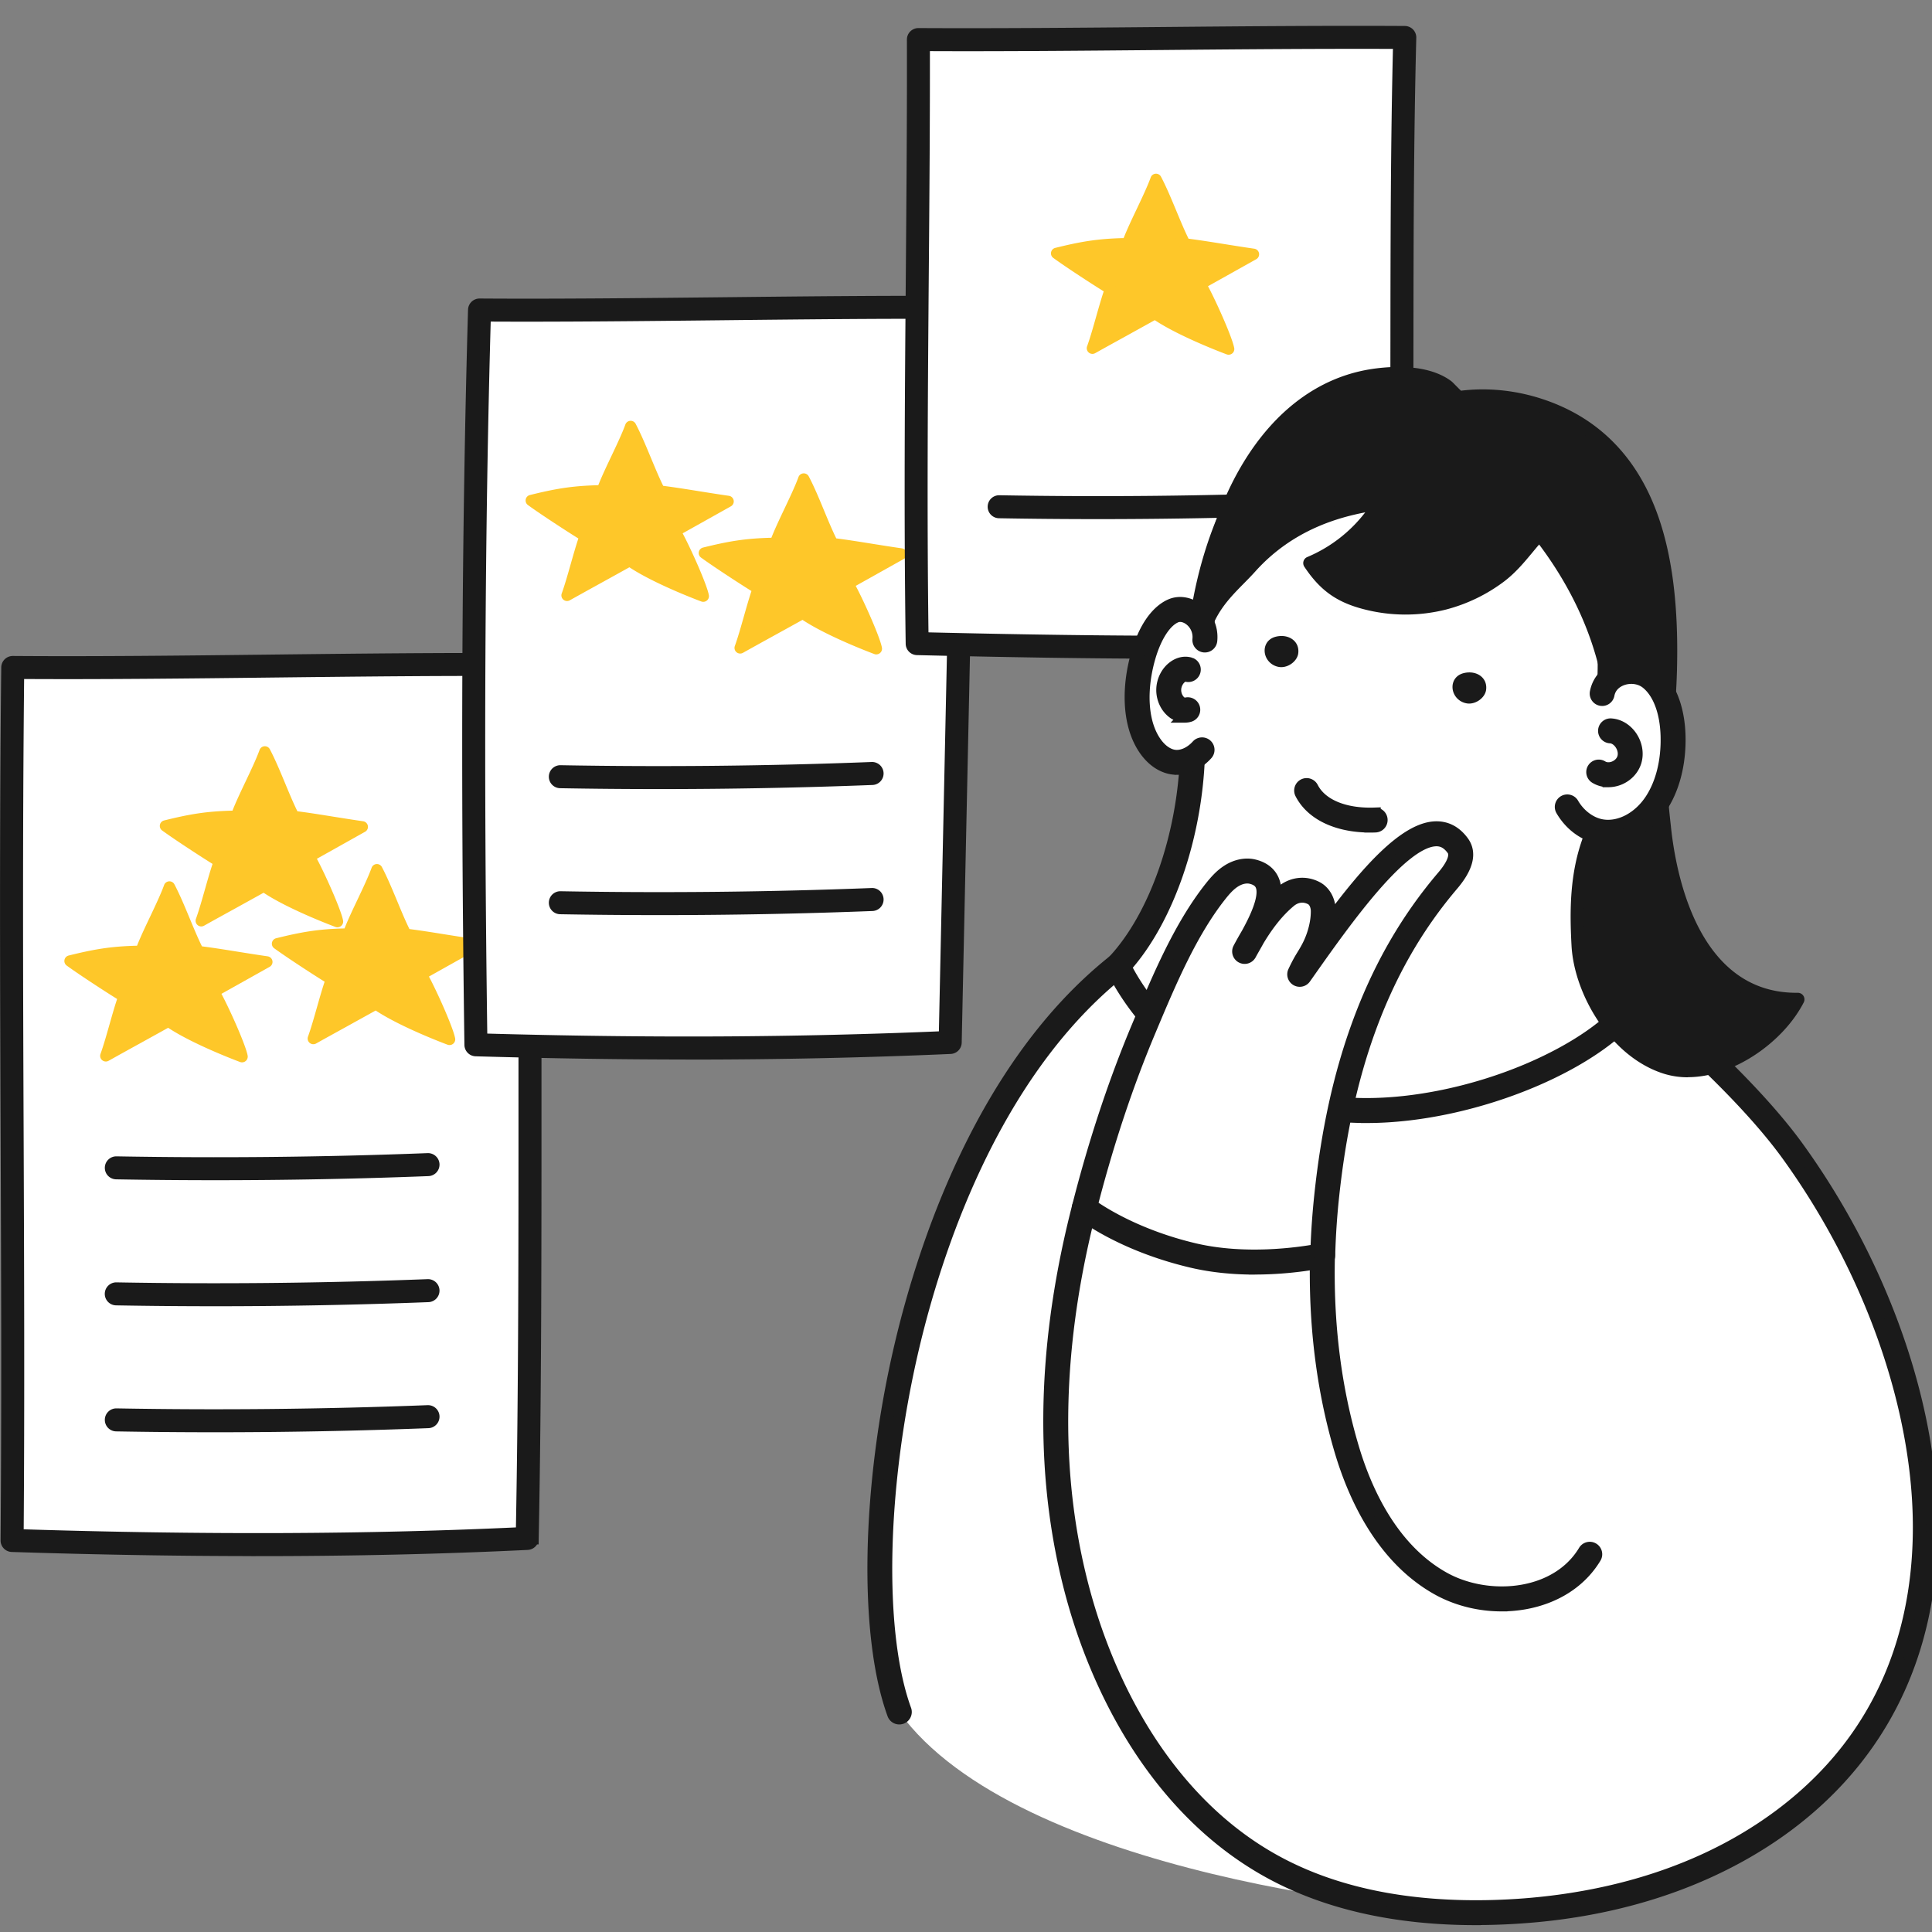 <svg width="165" height="165" viewBox="0 0 165 165" fill="none" xmlns="http://www.w3.org/2000/svg">
    <rect x="0" y="0" width="165" height="165" fill="#808080" stroke="none"/>
    <g clip-path="url(#jcurxzp4za)">
        <path d="M1.03 131.561c.203-24.557-.23-48.762.058-74.558 14.125.108 30.285-.347 44.41-.24-.481 24.875.005 49.749-.473 74.62-14.672.711-29.306.65-43.995.178z" fill="#fff"/>
        <path d="M21.958 132.397c-6.64 0-13.595-.116-20.942-.353a.483.483 0 0 1-.467-.486c.095-11.455.05-23.087.006-34.336C.505 84.214.452 70.764.607 57a.485.485 0 0 1 .484-.478h.003c7.058.053 14.753-.033 22.195-.12 7.447-.085 15.148-.172 22.214-.119a.482.482 0 0 1 .478.492c-.239 12.433-.239 25.074-.236 37.301 0 12.23.003 24.877-.236 37.321a.482.482 0 0 1-.459.472c-7.31.356-14.964.531-23.092.531v-.003zm-20.44-1.303c15.94.503 30.03.447 43.035-.17.23-12.285.23-24.771.228-36.85 0-12.072-.003-24.546.228-36.832-6.925-.047-14.437.039-21.71.122-7.277.084-14.8.17-21.733.123C1.42 71.075 1.47 84.36 1.52 97.213c.042 11.099.086 22.567 0 33.877v.003z" fill="#1A1A1A" stroke="#1A1A1A"/>
        <path d="M18.354 100.295c-2.815 0-5.628-.025-8.429-.075a.481.481 0 1 1 .02-.964c8.842.158 17.787.067 26.59-.275a.482.482 0 1 1 .037.964c-6.03.234-12.13.35-18.216.35h-.003zM18.354 111.058c-2.815 0-5.628-.025-8.429-.075a.482.482 0 0 1 .011-.964h.009a472.13 472.13 0 0 0 26.59-.275.482.482 0 1 1 .036.964c-6.03.233-12.129.35-18.215.35h-.003zM18.354 121.821c-2.815 0-5.628-.025-8.429-.075a.482.482 0 0 1-.472-.492.48.48 0 0 1 .492-.473c8.842.159 17.787.067 26.59-.275a.482.482 0 1 1 .037.965c-6.03.233-12.13.35-18.216.35h-.003z" fill="#1A1A1A" stroke="#1A1A1A"/>
        <path d="M28.307 83.63c-.236-.125-3.204-2.014-4.604-3.031 2.276-.565 3.71-.795 6.055-.829.564-1.559 1.864-3.934 2.429-5.49.861 1.628 1.62 3.876 2.459 5.515 1.828.223 3.854.598 5.86.884l-4.537 2.543c.694 1.153 2.284 4.732 2.42 5.552 0 0-4.188-1.553-6.28-3.034-1.579.886-3.771 2.08-5.352 2.965.525-1.448 1.025-3.624 1.55-5.072v-.003z" fill="#FEC729"/>
        <path d="M38.39 89.252a.493.493 0 0 1-.168-.03c-.166-.062-3.96-1.479-6.138-2.921-.737.411-1.59.88-2.418 1.34-.925.51-1.884 1.038-2.673 1.48a.484.484 0 0 1-.69-.586c.256-.709.515-1.62.765-2.501.214-.753.433-1.526.656-2.193-.898-.558-3.154-2.017-4.305-2.853a.481.481 0 0 1 .17-.859c2.092-.517 3.537-.784 5.835-.837.292-.742.71-1.623 1.115-2.476.453-.956.922-1.945 1.198-2.704a.481.481 0 0 1 .88-.06c.456.864.884 1.897 1.301 2.895.342.823.692 1.67 1.05 2.398 1 .128 2.04.295 3.132.47.814.13 1.654.264 2.482.383.205.03.367.187.405.39a.48.48 0 0 1-.239.508l-4.115 2.306c.759 1.42 2.098 4.441 2.24 5.289a.487.487 0 0 1-.475.561h-.009zm-6.281-4.002c.097 0 .194.03.278.09 1.425 1.008 3.896 2.07 5.238 2.611-.506-1.33-1.534-3.598-2.068-4.485a.486.486 0 0 1 .178-.67l3.31-1.856c-.37-.058-.74-.116-1.1-.175a94.448 94.448 0 0 0-3.355-.497.482.482 0 0 1-.37-.259c-.413-.808-.81-1.767-1.197-2.695a58.077 58.077 0 0 0-.795-1.856c-.247.566-.536 1.172-.817 1.77-.453.956-.922 1.945-1.197 2.704a.483.483 0 0 1-.448.316c-1.987.028-3.31.209-4.907.567 1.478 1.009 3.482 2.282 3.673 2.385a.485.485 0 0 1 .228.591c-.255.71-.514 1.62-.764 2.501-.13.465-.264.934-.4 1.384.52-.289 1.067-.589 1.603-.886.926-.512 1.884-1.04 2.674-1.481a.475.475 0 0 1 .236-.061v.002zM10.584 85.103c-.237-.125-3.204-2.014-4.605-3.031 2.276-.565 3.71-.795 6.055-.829.564-1.558 1.865-3.934 2.429-5.49.861 1.628 1.62 3.876 2.46 5.516 1.828.222 3.854.597 5.86.883l-4.538 2.543c.695 1.153 2.284 4.732 2.42 5.552 0 0-4.187-1.553-6.28-3.034-1.578.886-3.77 2.081-5.352 2.965.525-1.448 1.025-3.624 1.55-5.072v-.003z" fill="#FEC729"/>
        <path d="M20.665 90.728a.493.493 0 0 1-.166-.03c-.167-.062-3.96-1.479-6.139-2.921-.734.411-1.587.88-2.412 1.337-.928.51-1.887 1.042-2.676 1.483a.484.484 0 0 1-.69-.586c.256-.709.515-1.62.765-2.5.214-.754.433-1.53.656-2.194-.898-.558-3.157-2.017-4.305-2.853a.481.481 0 0 1 .17-.859c2.092-.517 3.537-.784 5.835-.837.292-.742.709-1.622 1.115-2.475.453-.957.922-1.946 1.197-2.704a.481.481 0 0 1 .881-.061c.456.864.884 1.897 1.3 2.895.343.823.693 1.67 1.051 2.398 1 .128 2.04.295 3.132.47.814.13 1.653.264 2.482.383.205.031.366.186.405.39a.48.48 0 0 1-.239.508l-4.115 2.306c.758 1.42 2.098 4.438 2.24 5.289a.487.487 0 0 1-.475.561h-.012zm-6.28-4.002c.097 0 .194.031.278.09 1.425 1.008 3.896 2.07 5.238 2.611-.506-1.33-1.534-3.598-2.067-4.485a.486.486 0 0 1 .177-.67l3.31-1.856c-.37-.058-.74-.116-1.1-.175a94.222 94.222 0 0 0-3.355-.497.482.482 0 0 1-.37-.259c-.413-.808-.81-1.767-1.197-2.695a58.208 58.208 0 0 0-.794-1.856c-.248.564-.537 1.172-.818 1.77-.452.956-.922 1.945-1.197 2.704a.483.483 0 0 1-.448.316c-1.987.028-3.31.209-4.907.567 1.478 1.009 3.482 2.282 3.674 2.385a.485.485 0 0 1 .227.591c-.255.71-.514 1.62-.764 2.504a75.4 75.4 0 0 1-.4 1.384c.52-.289 1.07-.592 1.609-.89.925-.51 1.881-1.036 2.668-1.478a.475.475 0 0 1 .236-.06z" fill="#FEC729"/>
        <path d="M18.734 73.574c-.236-.125-3.204-2.015-4.605-3.032 2.276-.564 3.71-.795 6.056-.828.564-1.56 1.864-3.935 2.428-5.491.862 1.628 1.62 3.876 2.46 5.516 1.828.222 3.854.597 5.86.883-1.23.69-3.306 1.854-4.538 2.543.695 1.153 2.285 4.733 2.42 5.552 0 0-4.187-1.553-6.28-3.034-1.578.886-3.77 2.081-5.352 2.965.526-1.448 1.026-3.624 1.551-5.072v-.002z" fill="#FEC729"/>
        <path d="M28.816 79.195a.49.49 0 0 1-.167-.03c-.166-.062-3.96-1.479-6.138-2.921-.737.411-1.59.88-2.415 1.337-.928.51-1.887 1.039-2.673 1.48a.484.484 0 0 1-.69-.586c.256-.708.515-1.62.765-2.5.214-.754.433-1.526.655-2.193-.897-.559-3.153-2.018-4.304-2.854a.481.481 0 0 1 .17-.859c2.092-.517 3.537-.783 5.835-.836.292-.742.709-1.623 1.114-2.476.454-.956.923-1.945 1.198-2.704a.481.481 0 0 1 .881-.061c.456.864.884 1.898 1.3 2.895.342.823.693 1.67 1.051 2.399 1 .127 2.037.294 3.132.47.814.13 1.653.263 2.482.383.205.03.366.186.405.389a.48.48 0 0 1-.239.508l-4.115 2.307c.758 1.42 2.098 4.44 2.24 5.288a.487.487 0 0 1-.475.561l-.012.003zm-6.28-4.001c.097 0 .194.03.278.088 1.425 1.01 3.896 2.07 5.238 2.613-.506-1.331-1.534-3.599-2.067-4.486a.486.486 0 0 1 .177-.67l3.31-1.856c-.37-.058-.74-.116-1.103-.175a94.137 94.137 0 0 0-3.352-.497.481.481 0 0 1-.37-.258c-.413-.81-.81-1.768-1.197-2.696a58.077 58.077 0 0 0-.795-1.856c-.247.564-.536 1.172-.817 1.77-.453.956-.922 1.945-1.197 2.704a.483.483 0 0 1-.448.317c-1.987.027-3.31.208-4.907.566 1.478 1.01 3.482 2.282 3.673 2.385a.485.485 0 0 1 .228.592c-.255.708-.514 1.62-.764 2.5-.13.465-.264.934-.4 1.385.52-.29 1.067-.59 1.603-.887.926-.511 1.884-1.04 2.67-1.481a.475.475 0 0 1 .237-.061l.003.002z" fill="#FEC729"/>
        <path d="M40.647 89.228c-.289-20.291-.289-42.175.308-62.753 13.18.092 28.356-.311 41.537-.22l-1.343 62.767c-13.691.598-26.794.6-40.502.206z" fill="#fff"/>
        <path d="M58.826 89.987c-5.824 0-11.838-.092-18.193-.275a.485.485 0 0 1-.47-.475c-.33-23.204-.228-44.324.309-62.773a.485.485 0 0 1 .483-.47h.003c6.586.045 13.792-.033 20.761-.108 6.973-.075 14.184-.155 20.778-.108a.485.485 0 0 1 .478.495l-1.342 62.766a.485.485 0 0 1-.462.473c-7.35.322-14.683.48-22.342.48l-.003-.005zm-17.704-1.228c14.33.406 26.925.341 39.552-.198l1.323-61.825c-6.453-.038-13.475.04-20.27.114-6.805.075-13.838.15-20.305.114-.52 18.202-.62 38.988-.3 61.797v-.002z" fill="#1A1A1A" stroke="#1A1A1A"/>
        <path d="M56.276 66.891c-2.815 0-5.625-.025-8.426-.075a.482.482 0 0 1 .011-.964h.008c8.843.159 17.788.067 26.592-.275a.482.482 0 1 1 .036.964c-6.03.234-12.13.35-18.219.35h-.002zM56.276 77.654c-2.815 0-5.625-.025-8.426-.075a.482.482 0 0 1 .011-.964h.008c8.843.159 17.788.067 26.592-.275.27-.014.489.197.5.464a.482.482 0 0 1-.464.5c-6.03.234-12.13.35-18.219.35h-.002z" fill="#1A1A1A" stroke="#1A1A1A"/>
        <path d="M64.76 50.268c-.237-.125-3.205-2.015-4.605-3.032 2.276-.564 3.71-.795 6.055-.828.564-1.559 1.865-3.935 2.429-5.491.861 1.628 1.62 3.877 2.46 5.516 1.828.222 3.853.598 5.86.884l-4.538 2.542c.695 1.154 2.284 4.733 2.42 5.553 0 0-4.188-1.554-6.28-3.035-1.579.887-3.771 2.082-5.352 2.965.525-1.447 1.025-3.623 1.55-5.071v-.003z" fill="#FEC729"/>
        <path d="M74.841 55.89a.49.49 0 0 1-.167-.031c-.166-.061-3.96-1.478-6.138-2.92-.734.408-1.584.877-2.41 1.333-.928.511-1.89 1.042-2.678 1.484a.484.484 0 0 1-.69-.586c.256-.709.515-1.62.765-2.501.214-.753.433-1.526.655-2.193-.897-.558-3.154-2.017-4.304-2.854a.481.481 0 0 1 .17-.859c2.092-.516 3.537-.783 5.835-.836.292-.742.709-1.623 1.114-2.476.453-.956.923-1.945 1.198-2.704a.481.481 0 0 1 .881-.06c.456.863.884 1.894 1.298 2.895.342.822.692 1.67 1.05 2.398 1 .128 2.04.295 3.132.47.814.13 1.653.264 2.482.383.205.03.366.186.405.39a.48.48 0 0 1-.239.508l-4.118 2.306c.759 1.42 2.098 4.44 2.24 5.288a.48.48 0 0 1-.17.45.489.489 0 0 1-.308.112l-.003.002zm-6.28-4.002c.097 0 .194.03.278.089 1.425 1.009 3.896 2.07 5.238 2.612-.506-1.331-1.534-3.599-2.068-4.485a.486.486 0 0 1 .178-.67l3.31-1.856-1.1-.175a94.448 94.448 0 0 0-3.355-.498.482.482 0 0 1-.37-.258c-.413-.809-.81-1.767-1.197-2.696a58.077 58.077 0 0 0-.795-1.856c-.247.564-.536 1.173-.817 1.77-.453.956-.922 1.945-1.198 2.704a.483.483 0 0 1-.447.317c-1.987.028-3.31.208-4.907.567 1.478 1.008 3.482 2.281 3.673 2.384a.49.49 0 0 1 .231.592c-.256.709-.514 1.62-.764 2.501-.13.464-.264.934-.4 1.384.522-.29 1.072-.592 1.611-.89.926-.508 1.879-1.036 2.665-1.478a.475.475 0 0 1 .237-.06l-.003.002z" fill="#FEC729"/>
        <path d="M49.976 45.775c-.236-.125-3.204-2.015-4.605-3.032 2.276-.564 3.71-.795 6.055-.828.564-1.559 1.865-3.935 2.43-5.491.86 1.628 1.62 3.876 2.458 5.516 1.829.222 3.855.597 5.861.884l-4.538 2.542c.695 1.154 2.284 4.733 2.42 5.553 0 0-4.187-1.554-6.28-3.035-1.578.886-3.77 2.081-5.352 2.965.525-1.448 1.026-3.624 1.55-5.071v-.003z" fill="#FEC729"/>
        <path d="M60.057 51.399a.493.493 0 0 1-.166-.03c-.167-.062-3.96-1.479-6.139-2.921-.734.411-1.587.88-2.412 1.336-.928.512-1.887 1.043-2.676 1.484a.483.483 0 0 1-.69-.586c.256-.709.515-1.62.765-2.501.214-.753.433-1.526.656-2.193-.898-.558-3.154-2.017-4.305-2.853a.481.481 0 0 1 .17-.859c2.092-.517 3.537-.784 5.835-.837.292-.742.71-1.623 1.115-2.476.453-.956.922-1.945 1.197-2.703a.481.481 0 0 1 .881-.062c.456.865.884 1.898 1.3 2.896.343.822.693 1.67 1.051 2.398 1 .128 2.04.295 3.132.47.814.13 1.654.264 2.482.383.205.03.367.187.405.39a.48.48 0 0 1-.239.508l-4.118 2.306c.759 1.42 2.098 4.441 2.24 5.289a.48.48 0 0 1-.17.45.489.489 0 0 1-.308.11h-.006zm-6.28-4.002c.097 0 .195.03.278.09 1.425 1.008 3.896 2.07 5.238 2.611-.506-1.33-1.534-3.598-2.067-4.485a.486.486 0 0 1 .178-.67l3.31-1.856-1.101-.175a94.184 94.184 0 0 0-3.354-.497.482.482 0 0 1-.37-.259c-.414-.808-.811-1.767-1.198-2.695a58.208 58.208 0 0 0-.794-1.856c-.248.564-.537 1.172-.817 1.77-.453.956-.923 1.945-1.198 2.703a.483.483 0 0 1-.448.317c-1.986.028-3.31.209-4.907.567 1.478 1.009 3.482 2.282 3.674 2.384a.49.49 0 0 1 .23.592c-.255.709-.514 1.62-.764 2.501-.13.465-.264.934-.4 1.384.52-.289 1.07-.592 1.609-.889.925-.511 1.881-1.036 2.668-1.478a.476.476 0 0 1 .236-.062l-.003.003z" fill="#FEC729"/>
        <path d="M78.328 54.968c-.262-17.852.144-35.073.105-51.585 13.18.075 28.356-.255 41.536-.18-.447 17.223-.033 34.541-.48 51.765-13.692.492-27.453.328-41.162 0z" fill="#fff"/>
        <path d="M100.876 55.76c-7.962 0-15.615-.145-22.557-.311a.481.481 0 0 1-.47-.476c-.158-10.787-.072-21.395.012-31.651.055-6.895.108-13.406.092-19.942 0-.128.05-.253.141-.342a.494.494 0 0 1 .342-.141c6.586.036 13.792-.028 20.761-.09 6.973-.063 14.181-.127 20.778-.088.131 0 .253.053.345.147.089.092.139.22.136.348-.222 8.606-.234 17.382-.242 25.871-.008 8.495-.017 17.276-.242 25.894a.48.48 0 0 1-.464.47c-6.266.225-12.541.31-18.632.31zm-22.07-1.265c12.01.284 26.116.498 40.213.006.211-8.46.22-17.08.228-25.419.008-8.33.017-16.943.228-25.402-6.453-.03-13.475.03-20.27.092-6.8.061-13.827.125-20.288.092.011 6.377-.039 12.738-.095 19.466-.08 10.104-.166 20.547-.019 31.165h.003z" fill="#1A1A1A" stroke="#1A1A1A"/>
        <path d="M93.756 43.835c-2.815 0-5.627-.025-8.428-.075a.482.482 0 0 1 .01-.964h.009c8.842.158 17.788.067 26.591-.275a.481.481 0 1 1 .036.964c-6.03.234-12.13.35-18.215.35h-.003z" fill="#1A1A1A" stroke="#1A1A1A"/>
        <path d="M94.845 24.672c-.236-.125-3.204-2.014-4.604-3.032 2.276-.564 3.71-.794 6.055-.828.564-1.559 1.865-3.934 2.429-5.49.861 1.628 1.62 3.876 2.459 5.515 1.829.223 3.854.598 5.861.884l-4.538 2.543c.695 1.153 2.284 4.732 2.42 5.552 0 0-4.188-1.553-6.28-3.034-1.579.886-3.771 2.08-5.352 2.965.525-1.448 1.025-3.624 1.55-5.072v-.003z" fill="#FEC729"/>
        <path d="M104.927 30.294a.488.488 0 0 1-.166-.03c-.167-.062-3.96-1.479-6.139-2.921-.736.411-1.59.88-2.418 1.34-.925.51-1.884 1.038-2.673 1.48a.484.484 0 0 1-.69-.586c.257-.709.515-1.62.765-2.501.214-.753.434-1.526.656-2.193-.898-.558-3.157-2.017-4.305-2.854a.481.481 0 0 1 .17-.859c2.092-.516 3.538-.783 5.836-.836.291-.742.708-1.622 1.114-2.476.453-.956.922-1.945 1.198-2.704a.481.481 0 0 1 .88-.06c.456.864.884 1.897 1.301 2.895.342.822.692 1.67 1.051 2.398 1 .128 2.036.295 3.131.47.815.13 1.654.264 2.482.383.206.03.367.187.406.39a.48.48 0 0 1-.239.508l-4.119 2.306c.759 1.42 2.098 4.441 2.24 5.289a.48.48 0 0 1-.478.56h-.003zm-6.28-4.002c.097 0 .195.03.278.09 1.425 1.008 3.896 2.07 5.238 2.611-.506-1.33-1.534-3.598-2.067-4.485a.482.482 0 0 1 .177-.67l3.31-1.856c-.372-.058-.739-.116-1.103-.175a94.197 94.197 0 0 0-3.351-.497.48.48 0 0 1-.37-.259c-.414-.808-.811-1.767-1.198-2.695a58.207 58.207 0 0 0-.795-1.857c-.247.567-.536 1.173-.817 1.77-.452.957-.922 1.946-1.197 2.705a.483.483 0 0 1-.448.316c-1.987.028-3.31.209-4.907.567 1.478 1.009 3.482 2.282 3.674 2.384a.485.485 0 0 1 .228.592c-.256.709-.515 1.62-.765 2.501-.13.465-.264.934-.4 1.384.52-.289 1.067-.589 1.603-.886.926-.512 1.885-1.04 2.674-1.481a.475.475 0 0 1 .236-.061v.002z" fill="#FEC729"/>
        <path d="M76.809 146.231c-.179-.247-.205-.588-.3-.897-4.15-13.555.823-48.463 18.965-62.86 3.88 6.374 39.728 6.39 44.517 2.613 0 0 8.568 6.937 13.135 13.27 12.011 16.652 18.174 42.972-.803 57.119-7.04 5.249-15.937 7.593-24.714 7.85-6.469.188-40.798-3.254-50.797-17.095h-.003z" fill="#fff"/>
        <path d="M128.236 137.119c-1.918 0-3.833-.478-5.458-1.381-4.743-2.643-7.129-7.863-8.296-11.777-1.55-5.208-2.255-10.864-2.099-16.819a.563.563 0 1 1 1.127.03c-.152 5.834.537 11.373 2.055 16.467 1.105 3.715 3.351 8.656 7.762 11.114 1.444.803 3.192 1.232 4.938 1.232 2.789 0 5.562-1.102 7.024-3.537a.563.563 0 1 1 .966.582c-1.242 2.067-3.41 3.462-6.105 3.927-.63.107-1.274.162-1.914.162z" fill="#1A1A1A" stroke="#1A1A1A"/>
        <path d="M126.039 163.914c-6.813 0-12.697-1.319-17.508-3.926-4.141-2.246-7.759-5.588-10.753-9.931-2.655-3.855-4.788-8.516-6.17-13.483-2.762-9.941-2.675-20.986.267-32.828.059-.241.12-.481.182-.722a.563.563 0 1 1 1.093.28c-.062.237-.12.478-.18.715-2.892 11.65-2.986 22.501-.272 32.252 1.349 4.847 3.426 9.395 6.01 13.146 2.89 4.196 6.378 7.421 10.36 9.579 5.002 2.711 11.234 3.979 18.522 3.768 6.654-.195 16.285-1.694 24.395-7.74 10.679-7.961 12.31-19.149 11.797-27.133-.618-9.625-4.668-20.27-11.114-29.206-3.972-5.507-11.111-11.566-12.71-12.895-1.001.6-2.721 1.108-5.123 1.508-2.493.416-5.659.705-9.16.835-7.408.277-15.242-.172-20.957-1.203-4.836-.87-7.973-2.096-9.345-3.653C84.704 92.05 79.9 106.993 77.979 115.19c-2.782 11.862-3.04 24.259-.637 30.845a.566.566 0 0 1-1.063.387c-2.47-6.778-2.227-19.432.601-31.489 1.983-8.454 6.992-23.976 18.246-32.905a.566.566 0 0 1 .832.15c.897 1.468 4.08 2.765 8.965 3.643 5.64 1.014 13.386 1.46 20.716 1.183 7.129-.266 12.496-1.17 14.007-2.363a.568.568 0 0 1 .706.003c.087.069 8.679 7.057 13.236 13.377 6.566 9.104 10.694 19.961 11.325 29.795.761 11.848-3.475 21.567-12.248 28.107-4.606 3.433-12.687 7.604-25.036 7.961-.533.016-1.063.023-1.583.023l-.007.006z" fill="#1A1A1A" stroke="#1A1A1A"/>
        <path d="M103.87 47.572c-1.736 5.682-1.856 11.744-2.028 16.932-.244 7.269-2.829 14.205-6.368 17.97 0 0 5.197 12.2 20.966 12.368 9.43.1 20.515-4.746 23.551-9.755 0 0-2.568-1.885-3.381-6.095-1.356-7.04.809-14.722.894-21.867.081-6.663-.881-11.175-4.645-16.688-2.578-3.777-6.957-5.66-11.228-6.352-9.059-1.47-14.933 4.236-17.761 13.487z" fill="#fff"/>
        <path d="M116.723 95.408h-.29c-8.324-.091-13.717-3.53-16.776-6.4-3.319-3.118-4.648-6.183-4.704-6.31a.566.566 0 0 1 .108-.608c3.546-3.77 5.984-10.678 6.215-17.599l.026-.754c.166-5.084.354-10.844 2.028-16.324 3.166-10.36 9.7-15.288 18.392-13.88 5.149.835 9.271 3.175 11.601 6.589 4.07 5.958 4.821 10.75 4.746 17.013-.032 2.666-.354 5.445-.666 8.13-.53 4.557-1.076 9.267-.237 13.623.604 3.137 2.33 5.133 3.159 5.747a.565.565 0 0 1 .147.748c-3.212 5.292-14.469 10.028-23.749 10.028v-.003zM96.146 82.574c.426.852 1.766 3.254 4.32 5.644a21.794 21.794 0 0 0 6.3 4.115c2.913 1.251 6.17 1.908 9.68 1.944 4.356.045 9.44-1.018 13.949-2.916 4.131-1.743 7.32-3.97 8.854-6.167-.799-.744-2.535-2.7-3.189-6.094-.871-4.529-.315-9.326.225-13.968.309-2.656.627-5.406.66-8.013.097-7.974-1.593-12.04-4.548-16.364-2.155-3.156-6.01-5.327-10.85-6.114-4.184-.68-7.808.198-10.773 2.604-2.782 2.259-4.925 5.79-6.361 10.49-1.632 5.337-1.817 11.016-1.98 16.028l-.026.758c-.234 7.008-2.678 14.036-6.26 18.05v.003z" fill="#1A1A1A" stroke="#1A1A1A"/>
        <path d="M142.662 57.129c.222-8.969-1.261-19.257-11.091-22.501-2.226-.735-4.619-.985-6.943-.666-.094.012-.891-.859-1.034-.966-1.719-1.28-4.55-1.222-6.572-.88-9.047 1.527-13.75 12.046-14.3 20.666-.1 1.567-.1 1.86-.1 1.86.637-3.072 2.655-4.519 4.17-6.209 4.697-5.24 10.87-5.184 11.094-5.565a12.825 12.825 0 0 1-6.013 5.227c1.228 1.843 2.519 2.802 4.681 3.371a13.63 13.63 0 0 0 6.852.032 13.508 13.508 0 0 0 4.661-2.249c1.401-1.043 2.266-2.39 3.42-3.63 5.763 7.378 6.488 14.37 6.274 17.62-.228 3.391-1.031 5.744-2.035 8.478-1.07 2.913-1.112 5.933-.943 9.027.228 4.141 3.325 9.099 7.489 10.412 4.203 1.326 9.437-2.21 11.28-5.8-7.86.092-10.678-8.054-11.387-14.581-.218-2.006-.481-4.217-.169-6.203.367-2.34.588-4.707.663-7.073l.01-.37h-.007z" fill="#1A1A1A"/>
        <path d="M144.155 92.004a6.863 6.863 0 0 1-2.058-.305c-4.577-1.443-7.655-6.794-7.882-10.919-.163-2.977-.16-6.16.975-9.254 1.033-2.822 1.784-5.071 2.002-8.322.133-1.976.091-8.92-5.744-16.701-.201.23-.396.468-.585.695-.718.862-1.459 1.755-2.461 2.503a14.158 14.158 0 0 1-4.859 2.344 14.166 14.166 0 0 1-7.139-.033c-2.272-.598-3.676-1.609-5.005-3.605a.561.561 0 0 1 .25-.835 12.202 12.202 0 0 0 4.947-3.816c-2.083.41-6.111 1.394-9.391 5.051-.312.348-.647.69-.972 1.018-1.274 1.293-2.594 2.633-3.068 4.928a.563.563 0 0 1-1.115-.12c0-.033.003-.352.104-1.893.299-4.693 1.775-9.52 4.044-13.249 2.72-4.466 6.429-7.213 10.723-7.938 1.392-.234 4.86-.608 7.005.985.082.059.182.16.426.41.114.113.296.299.423.419 2.295-.28 4.697-.033 6.969.718 4.593 1.515 7.844 4.69 9.664 9.437 1.359 3.546 1.954 7.996 1.814 13.613 0 .127-.007.25-.01.374a57.783 57.783 0 0 1-.669 7.145c-.29 1.833-.069 3.852.146 5.809l.026.247c.461 4.245 2.428 14.078 10.701 14.078h.127a.565.565 0 0 1 .503.822c-1.742 3.39-5.99 6.385-9.891 6.385v.01zm-12.671-46.948h.023a.558.558 0 0 1 .419.218c6.492 8.308 6.534 15.882 6.391 18.008-.228 3.4-1.001 5.721-2.068 8.634-1.063 2.903-1.066 5.945-.91 8.802.107 1.95.897 4.132 2.168 5.978 1.346 1.957 3.098 3.352 4.925 3.927 3.481 1.099 8.042-1.534 10.142-4.726-3.293-.241-5.945-1.934-7.889-5.045-2.009-3.212-2.793-7.217-3.095-10.009l-.026-.247c-.211-1.934-.452-4.125-.14-6.108a56.108 56.108 0 0 0 .667-7.372c.136-5.465-.433-9.775-1.739-13.181-1.717-4.477-4.649-7.347-8.966-8.77-2.184-.722-4.495-.943-6.689-.64-.342.045-.511-.128-1.151-.774-.11-.111-.257-.26-.305-.303-1.847-1.368-5.162-.94-6.134-.773-5.006.845-8.172 4.495-9.947 7.41-1.947 3.193-3.283 7.237-3.751 11.284.617-.907 1.342-1.642 2.021-2.331.329-.335.641-.65.937-.978 3.803-4.242 8.493-5.123 10.496-5.497.263-.049.556-.104.676-.14a.565.565 0 0 1 .826.738 13.362 13.362 0 0 1-5.643 5.172c1.056 1.397 2.187 2.126 3.969 2.594 2.171.572 4.44.581 6.566.032a13.002 13.002 0 0 0 4.466-2.155c.894-.666 1.564-1.47 2.269-2.318.341-.41.692-.832 1.073-1.245a.567.567 0 0 1 .413-.178l.006-.007zm-14.078-2.48v.006h-.004v-.006h.004z" fill="#1A1A1A"/>
        <path d="M102.836 54.593c-.007-.176-.013-.361-.046-.572-.198-1.314-1.43-2.367-2.604-1.853-1.219.533-2.087 2.194-2.564 3.865-.517 1.81-.693 3.816-.296 5.562.396 1.745 1.42 3.172 2.727 3.462 1.752.386 3.894-1.62 4.33-3.456.279-1.17.653-4.564.266-5.695-.276-.81-1.804-.904-1.817-1.313h.004z" fill="#fff"/>
        <path d="M100.515 65.671c-.195 0-.39-.02-.579-.062-1.476-.325-2.685-1.813-3.156-3.887-.39-1.713-.283-3.787.302-5.842.842-2.948 2.165-3.913 2.88-4.225.719-.316 1.574-.189 2.292.334a3.002 3.002 0 0 1 1.206 2.728.565.565 0 0 1-.618.504.566.566 0 0 1-.504-.618 1.873 1.873 0 0 0-.747-1.7c-.39-.283-.829-.364-1.174-.211-.894.39-1.732 1.7-2.246 3.504-.533 1.875-.637 3.748-.29 5.279.368 1.618 1.272 2.808 2.299 3.036.666.146 1.456-.179 2.061-.849a.564.564 0 0 1 .839.755c-.732.812-1.655 1.257-2.562 1.257l-.003-.003z" fill="#1A1A1A" stroke="#1A1A1A"/>
        <path d="M101.181 61.215a1.68 1.68 0 0 1-1.011-.354c-.581-.442-.936-1.2-.92-1.977.017-.78.4-1.53 1.002-1.96.452-.322.959-.42 1.43-.27a.565.565 0 0 1-.341 1.076c-.169-.052-.345.046-.433.11-.256.183-.52.586-.529 1.067-.01.475.23.871.471 1.053.104.078.263.163.426.114a.565.565 0 1 1 .328 1.083c-.14.042-.283.061-.426.061l.003-.003z" fill="#1A1A1A" stroke="#1A1A1A"/>
        <path d="M136.772 59.216c.065-.176.14-.361.251-.563.689-1.251 2.6-1.797 3.913-.773 1.362 1.063 1.905 3.117 1.947 5.022.046 2.06-.403 4.174-1.488 5.78-1.086 1.602-2.861 2.62-4.61 2.356-2.343-.354-4.382-3.303-4.32-5.357.039-1.31.702-4.921 1.57-5.903.621-.702 2.585-.153 2.737-.562z" fill="#fff"/>
        <path d="M137.328 71.642a4.48 4.48 0 0 1-.627-.045c-1.343-.202-2.598-1.108-3.352-2.425a.565.565 0 0 1 .979-.562c.575 1.004 1.55 1.72 2.542 1.869 1.446.218 3.039-.611 4.06-2.116.946-1.395 1.44-3.332 1.391-5.452-.046-2.096-.676-3.767-1.729-4.59-.55-.429-1.366-.533-2.074-.27-.358.134-.979.478-1.135 1.285a.56.56 0 0 1-.66.445.56.56 0 0 1-.445-.66c.192-.982.865-1.759 1.846-2.126 1.07-.4 2.312-.23 3.163.436 1.32 1.03 2.11 3.016 2.165 5.454.052 2.35-.51 4.522-1.586 6.108-1.122 1.655-2.848 2.646-4.535 2.646l-.003.003z" fill="#1A1A1A" stroke="#1A1A1A"/>
        <path d="M137.361 66.73c-.406 0-.803-.11-1.141-.324a.566.566 0 0 1 .605-.956c.276.175.64.198.998.065.39-.146.685-.445.793-.803.11-.37.029-.81-.225-1.177-.224-.328-.536-.526-.854-.552a.565.565 0 1 1 .084-1.125c.66.049 1.281.43 1.7 1.04.442.647.582 1.447.374 2.142-.208.693-.761 1.268-1.479 1.535a2.476 2.476 0 0 1-.852.156h-.003z" fill="#1A1A1A" stroke="#1A1A1A"/>
        <path d="M124.196 59.287c-.342-.686-.094-1.583.825-1.804 1.08-.257 2.029.39 1.899 1.427-.091.715-.972 1.33-1.736 1.144a1.463 1.463 0 0 1-.988-.767zM108.151 56.176c-.341-.686-.094-1.583.826-1.804 1.079-.257 2.028.39 1.898 1.427-.091.715-.972 1.33-1.736 1.144a1.463 1.463 0 0 1-.988-.767z" fill="#1A1A1A"/>
        <path d="M117.022 70.602c-2.822 0-5.023-1.043-5.933-2.831a.563.563 0 1 1 1.005-.51c.754 1.479 2.746 2.304 5.327 2.207a.562.562 0 0 1 .586.543.564.564 0 0 1-.543.585c-.15.006-.299.01-.442.01v-.004z" fill="#1A1A1A" stroke="#1A1A1A"/>
        <path d="M92.603 103.164c1.333-5.234 2.997-10.39 5.094-15.37 1.644-3.9 3.458-8.314 6.098-11.653.393-.497.819-.984 1.355-1.326.537-.341 1.2-.526 1.814-.374 3.16.77.107 5.341-.676 6.814.92-1.733 2.019-3.453 3.527-4.704.702-.582 1.603-.692 2.405-.263.52.28.781.903.787 1.495.013 1.102-.338 2.33-.842 3.3-.455.87-.604.913-1.173 2.132 4.212-5.978 10.535-15.06 13.506-10.99.66.906-.133 2.125-.858 2.98-6.524 7.678-9.274 17.02-10.331 26.879a64.263 64.263 0 0 0-.344 5.136s-5.695 1.278-11.081 0c-5.988-1.414-9.278-4.056-9.278-4.056h-.003z" fill="#fff"/>
        <path d="M107.163 108.355c-1.677 0-3.556-.147-5.409-.586-6.043-1.427-9.362-4.056-9.502-4.167a.57.57 0 0 1-.195-.578c1.404-5.526 3.13-10.724 5.123-15.45l.17-.404c1.599-3.793 3.409-8.097 6.003-11.38.413-.52.878-1.06 1.495-1.45.719-.458 1.541-.62 2.253-.448.809.198 1.362.624 1.642 1.267.185.433.224.927.165 1.447.176-.169.361-.335.553-.49.884-.732 2.045-.856 3.033-.326.656.354 1.073 1.115 1.082 1.986.004.306-.019.627-.065.956 3.111-4.203 6.469-8.068 9.151-8.09h.022c.904 0 1.668.419 2.273 1.247.685.943.39 2.178-.885 3.68-3.065 3.605-5.392 7.678-7.115 12.447-1.502 4.16-2.51 8.78-3.085 14.123a63.238 63.238 0 0 0-.341 5.091.565.565 0 0 1-.442.536c-.156.036-2.669.585-5.926.585v.004zm-13.916-5.422c.913.643 3.966 2.603 8.767 3.738 4.362 1.03 8.998.335 10.402.081.052-1.56.166-3.147.335-4.73.581-5.435 1.612-10.142 3.146-14.387 1.768-4.898 4.161-9.085 7.317-12.794.615-.722 1.255-1.703.832-2.282-.39-.533-.822-.783-1.362-.783h-.013c-2.938.022-7.821 6.95-11.048 11.536l-.163.23a.565.565 0 0 1-.972-.566c.355-.756.559-1.088.754-1.406.13-.212.254-.413.429-.745.498-.952.79-2.087.777-3.033-.003-.37-.156-.825-.487-1.004-.592-.319-1.239-.247-1.778.198-1.132.94-2.009 2.159-2.698 3.306-.127.231-.251.449-.364.647-.13.228-.241.426-.325.582a.564.564 0 1 1-.998-.53c.208-.393.442-.813.698-1.245.703-1.274 1.632-3.17 1.213-4.135-.133-.305-.416-.51-.871-.62-.416-.101-.917.01-1.378.302-.475.302-.865.754-1.216 1.2-2.5 3.162-4.281 7.388-5.851 11.116l-.17.407c-1.927 4.57-3.598 9.589-4.973 14.923l-.003-.006z" fill="#1A1A1A" stroke="#1A1A1A"/>
    </g>
    <defs>
        <clipPath id="jcurxzp4za">
            <path fill="#fff" d="M0 0h165v165H0z"/>
        </clipPath>
    </defs>
</svg>

